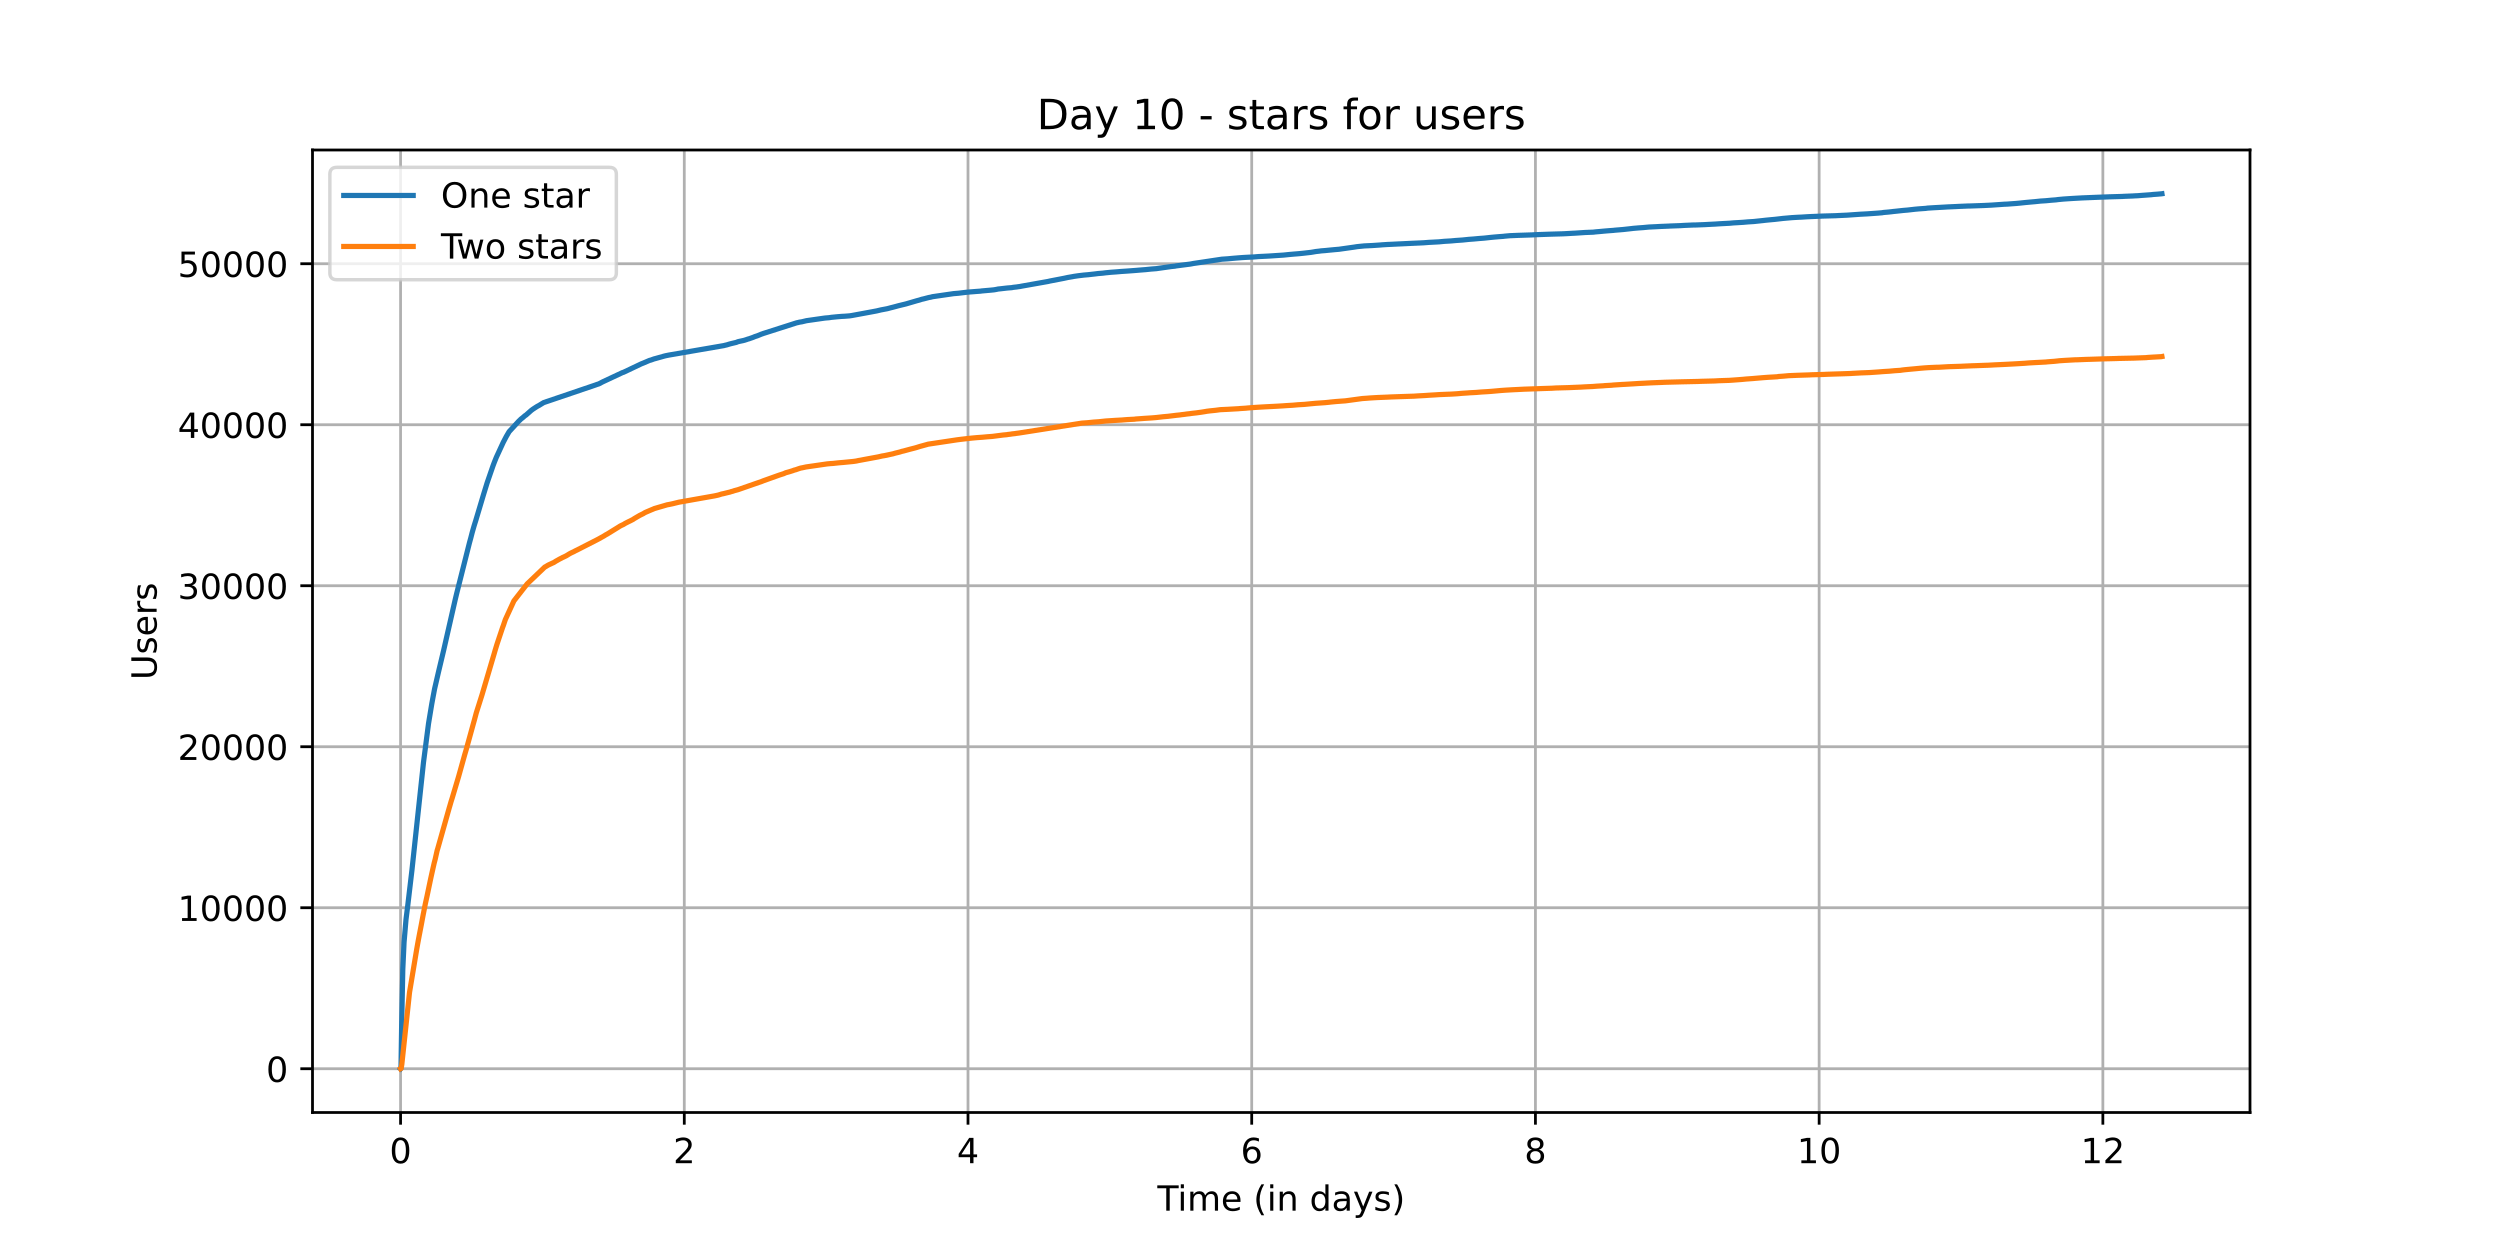 <?xml version="1.0" encoding="utf-8" standalone="no"?>
<!DOCTYPE svg PUBLIC "-//W3C//DTD SVG 1.1//EN"
  "http://www.w3.org/Graphics/SVG/1.1/DTD/svg11.dtd">
<!-- Created with matplotlib (https://matplotlib.org/) -->
<svg height="360pt" version="1.1" viewBox="0 0 720 360" width="720pt" xmlns="http://www.w3.org/2000/svg" xmlns:xlink="http://www.w3.org/1999/xlink">
 <defs>
  <style type="text/css">*{stroke-linecap:butt;stroke-linejoin:round;}</style>
 </defs>
 <g id="figure_1">
  <g id="patch_1">
   <path d="M 0 360 
L 720 360 
L 720 0 
L 0 0 
z
" style="fill:#ffffff;"/>
  </g>
  <g id="axes_1">
   <g id="patch_2">
    <path d="M 90 320.4 
L 648 320.4 
L 648 43.2 
L 90 43.2 
z
" style="fill:#ffffff;"/>
   </g>
   <g id="matplotlib.axis_1">
    <g id="xtick_1">
     <g id="line2d_1">
      <path clip-path="url(#p4443a8001a)" d="M 115.364 320.4 
L 115.364 43.2 
" style="fill:none;stroke:#b0b0b0;stroke-linecap:square;stroke-width:0.8;"/>
     </g>
     <g id="line2d_2">
      <defs>
       <path d="M 0 0 
L 0 3.5 
" id="m784ffbc43d" style="stroke:#000000;stroke-width:0.8;"/>
      </defs>
      <g>
       <use style="stroke:#000000;stroke-width:0.8;" x="115.364" xlink:href="#m784ffbc43d" y="320.4"/>
      </g>
     </g>
     <g id="text_1">
      <!-- 0 -->
      <g transform="translate(112.182 334.998)scale(0.1 -0.1)">
       <defs>
        <path d="M 31.781 66.406 
Q 24.172 66.406 20.328 58.906 
Q 16.5 51.422 16.5 36.375 
Q 16.5 21.391 20.328 13.891 
Q 24.172 6.391 31.781 6.391 
Q 39.453 6.391 43.281 13.891 
Q 47.125 21.391 47.125 36.375 
Q 47.125 51.422 43.281 58.906 
Q 39.453 66.406 31.781 66.406 
z
M 31.781 74.219 
Q 44.047 74.219 50.516 64.516 
Q 56.984 54.828 56.984 36.375 
Q 56.984 17.969 50.516 8.266 
Q 44.047 -1.422 31.781 -1.422 
Q 19.531 -1.422 13.062 8.266 
Q 6.594 17.969 6.594 36.375 
Q 6.594 54.828 13.062 64.516 
Q 19.531 74.219 31.781 74.219 
z
" id="DejaVuSans-48"/>
       </defs>
       <use xlink:href="#DejaVuSans-48"/>
      </g>
     </g>
    </g>
    <g id="xtick_2">
     <g id="line2d_3">
      <path clip-path="url(#p4443a8001a)" d="M 197.074 320.4 
L 197.074 43.2 
" style="fill:none;stroke:#b0b0b0;stroke-linecap:square;stroke-width:0.8;"/>
     </g>
     <g id="line2d_4">
      <g>
       <use style="stroke:#000000;stroke-width:0.8;" x="197.074" xlink:href="#m784ffbc43d" y="320.4"/>
      </g>
     </g>
     <g id="text_2">
      <!-- 2 -->
      <g transform="translate(193.892 334.998)scale(0.1 -0.1)">
       <defs>
        <path d="M 19.188 8.297 
L 53.609 8.297 
L 53.609 0 
L 7.328 0 
L 7.328 8.297 
Q 12.938 14.109 22.625 23.891 
Q 32.328 33.688 34.812 36.531 
Q 39.547 41.844 41.422 45.531 
Q 43.312 49.219 43.312 52.781 
Q 43.312 58.594 39.234 62.25 
Q 35.156 65.922 28.609 65.922 
Q 23.969 65.922 18.812 64.312 
Q 13.672 62.703 7.812 59.422 
L 7.812 69.391 
Q 13.766 71.781 18.938 73 
Q 24.125 74.219 28.422 74.219 
Q 39.75 74.219 46.484 68.547 
Q 53.219 62.891 53.219 53.422 
Q 53.219 48.922 51.531 44.891 
Q 49.859 40.875 45.406 35.406 
Q 44.188 33.984 37.641 27.219 
Q 31.109 20.453 19.188 8.297 
z
" id="DejaVuSans-50"/>
       </defs>
       <use xlink:href="#DejaVuSans-50"/>
      </g>
     </g>
    </g>
    <g id="xtick_3">
     <g id="line2d_5">
      <path clip-path="url(#p4443a8001a)" d="M 278.784 320.4 
L 278.784 43.2 
" style="fill:none;stroke:#b0b0b0;stroke-linecap:square;stroke-width:0.8;"/>
     </g>
     <g id="line2d_6">
      <g>
       <use style="stroke:#000000;stroke-width:0.8;" x="278.784" xlink:href="#m784ffbc43d" y="320.4"/>
      </g>
     </g>
     <g id="text_3">
      <!-- 4 -->
      <g transform="translate(275.602 334.998)scale(0.1 -0.1)">
       <defs>
        <path d="M 37.797 64.312 
L 12.891 25.391 
L 37.797 25.391 
z
M 35.203 72.906 
L 47.609 72.906 
L 47.609 25.391 
L 58.016 25.391 
L 58.016 17.188 
L 47.609 17.188 
L 47.609 0 
L 37.797 0 
L 37.797 17.188 
L 4.891 17.188 
L 4.891 26.703 
z
" id="DejaVuSans-52"/>
       </defs>
       <use xlink:href="#DejaVuSans-52"/>
      </g>
     </g>
    </g>
    <g id="xtick_4">
     <g id="line2d_7">
      <path clip-path="url(#p4443a8001a)" d="M 360.494 320.4 
L 360.494 43.2 
" style="fill:none;stroke:#b0b0b0;stroke-linecap:square;stroke-width:0.8;"/>
     </g>
     <g id="line2d_8">
      <g>
       <use style="stroke:#000000;stroke-width:0.8;" x="360.494" xlink:href="#m784ffbc43d" y="320.4"/>
      </g>
     </g>
     <g id="text_4">
      <!-- 6 -->
      <g transform="translate(357.312 334.998)scale(0.1 -0.1)">
       <defs>
        <path d="M 33.016 40.375 
Q 26.375 40.375 22.484 35.828 
Q 18.609 31.297 18.609 23.391 
Q 18.609 15.531 22.484 10.953 
Q 26.375 6.391 33.016 6.391 
Q 39.656 6.391 43.531 10.953 
Q 47.406 15.531 47.406 23.391 
Q 47.406 31.297 43.531 35.828 
Q 39.656 40.375 33.016 40.375 
z
M 52.594 71.297 
L 52.594 62.312 
Q 48.875 64.062 45.094 64.984 
Q 41.312 65.922 37.594 65.922 
Q 27.828 65.922 22.672 59.328 
Q 17.531 52.734 16.797 39.406 
Q 19.672 43.656 24.016 45.922 
Q 28.375 48.188 33.594 48.188 
Q 44.578 48.188 50.953 41.516 
Q 57.328 34.859 57.328 23.391 
Q 57.328 12.156 50.688 5.359 
Q 44.047 -1.422 33.016 -1.422 
Q 20.359 -1.422 13.672 8.266 
Q 6.984 17.969 6.984 36.375 
Q 6.984 53.656 15.188 63.938 
Q 23.391 74.219 37.203 74.219 
Q 40.922 74.219 44.703 73.484 
Q 48.484 72.75 52.594 71.297 
z
" id="DejaVuSans-54"/>
       </defs>
       <use xlink:href="#DejaVuSans-54"/>
      </g>
     </g>
    </g>
    <g id="xtick_5">
     <g id="line2d_9">
      <path clip-path="url(#p4443a8001a)" d="M 442.204 320.4 
L 442.204 43.2 
" style="fill:none;stroke:#b0b0b0;stroke-linecap:square;stroke-width:0.8;"/>
     </g>
     <g id="line2d_10">
      <g>
       <use style="stroke:#000000;stroke-width:0.8;" x="442.204" xlink:href="#m784ffbc43d" y="320.4"/>
      </g>
     </g>
     <g id="text_5">
      <!-- 8 -->
      <g transform="translate(439.023 334.998)scale(0.1 -0.1)">
       <defs>
        <path d="M 31.781 34.625 
Q 24.75 34.625 20.719 30.859 
Q 16.703 27.094 16.703 20.516 
Q 16.703 13.922 20.719 10.156 
Q 24.75 6.391 31.781 6.391 
Q 38.812 6.391 42.859 10.172 
Q 46.922 13.969 46.922 20.516 
Q 46.922 27.094 42.891 30.859 
Q 38.875 34.625 31.781 34.625 
z
M 21.922 38.812 
Q 15.578 40.375 12.031 44.719 
Q 8.5 49.078 8.5 55.328 
Q 8.5 64.062 14.719 69.141 
Q 20.953 74.219 31.781 74.219 
Q 42.672 74.219 48.875 69.141 
Q 55.078 64.062 55.078 55.328 
Q 55.078 49.078 51.531 44.719 
Q 48 40.375 41.703 38.812 
Q 48.828 37.156 52.797 32.312 
Q 56.781 27.484 56.781 20.516 
Q 56.781 9.906 50.312 4.234 
Q 43.844 -1.422 31.781 -1.422 
Q 19.734 -1.422 13.25 4.234 
Q 6.781 9.906 6.781 20.516 
Q 6.781 27.484 10.781 32.312 
Q 14.797 37.156 21.922 38.812 
z
M 18.312 54.391 
Q 18.312 48.734 21.844 45.562 
Q 25.391 42.391 31.781 42.391 
Q 38.141 42.391 41.719 45.562 
Q 45.312 48.734 45.312 54.391 
Q 45.312 60.062 41.719 63.234 
Q 38.141 66.406 31.781 66.406 
Q 25.391 66.406 21.844 63.234 
Q 18.312 60.062 18.312 54.391 
z
" id="DejaVuSans-56"/>
       </defs>
       <use xlink:href="#DejaVuSans-56"/>
      </g>
     </g>
    </g>
    <g id="xtick_6">
     <g id="line2d_11">
      <path clip-path="url(#p4443a8001a)" d="M 523.914 320.4 
L 523.914 43.2 
" style="fill:none;stroke:#b0b0b0;stroke-linecap:square;stroke-width:0.8;"/>
     </g>
     <g id="line2d_12">
      <g>
       <use style="stroke:#000000;stroke-width:0.8;" x="523.914" xlink:href="#m784ffbc43d" y="320.4"/>
      </g>
     </g>
     <g id="text_6">
      <!-- 10 -->
      <g transform="translate(517.551 334.998)scale(0.1 -0.1)">
       <defs>
        <path d="M 12.406 8.297 
L 28.516 8.297 
L 28.516 63.922 
L 10.984 60.406 
L 10.984 69.391 
L 28.422 72.906 
L 38.281 72.906 
L 38.281 8.297 
L 54.391 8.297 
L 54.391 0 
L 12.406 0 
z
" id="DejaVuSans-49"/>
       </defs>
       <use xlink:href="#DejaVuSans-49"/>
       <use x="63.623" xlink:href="#DejaVuSans-48"/>
      </g>
     </g>
    </g>
    <g id="xtick_7">
     <g id="line2d_13">
      <path clip-path="url(#p4443a8001a)" d="M 605.624 320.4 
L 605.624 43.2 
" style="fill:none;stroke:#b0b0b0;stroke-linecap:square;stroke-width:0.8;"/>
     </g>
     <g id="line2d_14">
      <g>
       <use style="stroke:#000000;stroke-width:0.8;" x="605.624" xlink:href="#m784ffbc43d" y="320.4"/>
      </g>
     </g>
     <g id="text_7">
      <!-- 12 -->
      <g transform="translate(599.261 334.998)scale(0.1 -0.1)">
       <use xlink:href="#DejaVuSans-49"/>
       <use x="63.623" xlink:href="#DejaVuSans-50"/>
      </g>
     </g>
    </g>
    <g id="text_8">
     <!-- Time (in days) -->
     <g transform="translate(333.327 348.677)scale(0.1 -0.1)">
      <defs>
       <path d="M -0.297 72.906 
L 61.375 72.906 
L 61.375 64.594 
L 35.5 64.594 
L 35.5 0 
L 25.594 0 
L 25.594 64.594 
L -0.297 64.594 
z
" id="DejaVuSans-84"/>
       <path d="M 9.422 54.688 
L 18.406 54.688 
L 18.406 0 
L 9.422 0 
z
M 9.422 75.984 
L 18.406 75.984 
L 18.406 64.594 
L 9.422 64.594 
z
" id="DejaVuSans-105"/>
       <path d="M 52 44.188 
Q 55.375 50.25 60.062 53.125 
Q 64.75 56 71.094 56 
Q 79.641 56 84.281 50.016 
Q 88.922 44.047 88.922 33.016 
L 88.922 0 
L 79.891 0 
L 79.891 32.719 
Q 79.891 40.578 77.094 44.375 
Q 74.312 48.188 68.609 48.188 
Q 61.625 48.188 57.562 43.547 
Q 53.516 38.922 53.516 30.906 
L 53.516 0 
L 44.484 0 
L 44.484 32.719 
Q 44.484 40.625 41.703 44.406 
Q 38.922 48.188 33.109 48.188 
Q 26.219 48.188 22.156 43.531 
Q 18.109 38.875 18.109 30.906 
L 18.109 0 
L 9.078 0 
L 9.078 54.688 
L 18.109 54.688 
L 18.109 46.188 
Q 21.188 51.219 25.484 53.609 
Q 29.781 56 35.688 56 
Q 41.656 56 45.828 52.969 
Q 50 49.953 52 44.188 
z
" id="DejaVuSans-109"/>
       <path d="M 56.203 29.594 
L 56.203 25.203 
L 14.891 25.203 
Q 15.484 15.922 20.484 11.062 
Q 25.484 6.203 34.422 6.203 
Q 39.594 6.203 44.453 7.469 
Q 49.312 8.734 54.109 11.281 
L 54.109 2.781 
Q 49.266 0.734 44.188 -0.344 
Q 39.109 -1.422 33.891 -1.422 
Q 20.797 -1.422 13.156 6.188 
Q 5.516 13.812 5.516 26.812 
Q 5.516 40.234 12.766 48.109 
Q 20.016 56 32.328 56 
Q 43.359 56 49.781 48.891 
Q 56.203 41.797 56.203 29.594 
z
M 47.219 32.234 
Q 47.125 39.594 43.094 43.984 
Q 39.062 48.391 32.422 48.391 
Q 24.906 48.391 20.391 44.141 
Q 15.875 39.891 15.188 32.172 
z
" id="DejaVuSans-101"/>
       <path id="DejaVuSans-32"/>
       <path d="M 31 75.875 
Q 24.469 64.656 21.281 53.656 
Q 18.109 42.672 18.109 31.391 
Q 18.109 20.125 21.312 9.062 
Q 24.516 -2 31 -13.188 
L 23.188 -13.188 
Q 15.875 -1.703 12.234 9.375 
Q 8.594 20.453 8.594 31.391 
Q 8.594 42.281 12.203 53.312 
Q 15.828 64.359 23.188 75.875 
z
" id="DejaVuSans-40"/>
       <path d="M 54.891 33.016 
L 54.891 0 
L 45.906 0 
L 45.906 32.719 
Q 45.906 40.484 42.875 44.328 
Q 39.844 48.188 33.797 48.188 
Q 26.516 48.188 22.312 43.547 
Q 18.109 38.922 18.109 30.906 
L 18.109 0 
L 9.078 0 
L 9.078 54.688 
L 18.109 54.688 
L 18.109 46.188 
Q 21.344 51.125 25.703 53.562 
Q 30.078 56 35.797 56 
Q 45.219 56 50.047 50.172 
Q 54.891 44.344 54.891 33.016 
z
" id="DejaVuSans-110"/>
       <path d="M 45.406 46.391 
L 45.406 75.984 
L 54.391 75.984 
L 54.391 0 
L 45.406 0 
L 45.406 8.203 
Q 42.578 3.328 38.25 0.953 
Q 33.938 -1.422 27.875 -1.422 
Q 17.969 -1.422 11.734 6.484 
Q 5.516 14.406 5.516 27.297 
Q 5.516 40.188 11.734 48.094 
Q 17.969 56 27.875 56 
Q 33.938 56 38.25 53.625 
Q 42.578 51.266 45.406 46.391 
z
M 14.797 27.297 
Q 14.797 17.391 18.875 11.75 
Q 22.953 6.109 30.078 6.109 
Q 37.203 6.109 41.297 11.75 
Q 45.406 17.391 45.406 27.297 
Q 45.406 37.203 41.297 42.844 
Q 37.203 48.484 30.078 48.484 
Q 22.953 48.484 18.875 42.844 
Q 14.797 37.203 14.797 27.297 
z
" id="DejaVuSans-100"/>
       <path d="M 34.281 27.484 
Q 23.391 27.484 19.188 25 
Q 14.984 22.516 14.984 16.5 
Q 14.984 11.719 18.141 8.906 
Q 21.297 6.109 26.703 6.109 
Q 34.188 6.109 38.703 11.406 
Q 43.219 16.703 43.219 25.484 
L 43.219 27.484 
z
M 52.203 31.203 
L 52.203 0 
L 43.219 0 
L 43.219 8.297 
Q 40.141 3.328 35.547 0.953 
Q 30.953 -1.422 24.312 -1.422 
Q 15.922 -1.422 10.953 3.297 
Q 6 8.016 6 15.922 
Q 6 25.141 12.172 29.828 
Q 18.359 34.516 30.609 34.516 
L 43.219 34.516 
L 43.219 35.406 
Q 43.219 41.609 39.141 45 
Q 35.062 48.391 27.688 48.391 
Q 23 48.391 18.547 47.266 
Q 14.109 46.141 10.016 43.891 
L 10.016 52.203 
Q 14.938 54.109 19.578 55.047 
Q 24.219 56 28.609 56 
Q 40.484 56 46.344 49.844 
Q 52.203 43.703 52.203 31.203 
z
" id="DejaVuSans-97"/>
       <path d="M 32.172 -5.078 
Q 28.375 -14.844 24.75 -17.812 
Q 21.141 -20.797 15.094 -20.797 
L 7.906 -20.797 
L 7.906 -13.281 
L 13.188 -13.281 
Q 16.891 -13.281 18.938 -11.516 
Q 21 -9.766 23.484 -3.219 
L 25.094 0.875 
L 2.984 54.688 
L 12.5 54.688 
L 29.594 11.922 
L 46.688 54.688 
L 56.203 54.688 
z
" id="DejaVuSans-121"/>
       <path d="M 44.281 53.078 
L 44.281 44.578 
Q 40.484 46.531 36.375 47.5 
Q 32.281 48.484 27.875 48.484 
Q 21.188 48.484 17.844 46.438 
Q 14.5 44.391 14.5 40.281 
Q 14.5 37.156 16.891 35.375 
Q 19.281 33.594 26.516 31.984 
L 29.594 31.297 
Q 39.156 29.25 43.188 25.516 
Q 47.219 21.781 47.219 15.094 
Q 47.219 7.469 41.188 3.016 
Q 35.156 -1.422 24.609 -1.422 
Q 20.219 -1.422 15.453 -0.562 
Q 10.688 0.297 5.422 2 
L 5.422 11.281 
Q 10.406 8.688 15.234 7.391 
Q 20.062 6.109 24.812 6.109 
Q 31.156 6.109 34.562 8.281 
Q 37.984 10.453 37.984 14.406 
Q 37.984 18.062 35.516 20.016 
Q 33.062 21.969 24.703 23.781 
L 21.578 24.516 
Q 13.234 26.266 9.516 29.906 
Q 5.812 33.547 5.812 39.891 
Q 5.812 47.609 11.281 51.797 
Q 16.75 56 26.812 56 
Q 31.781 56 36.172 55.266 
Q 40.578 54.547 44.281 53.078 
z
" id="DejaVuSans-115"/>
       <path d="M 8.016 75.875 
L 15.828 75.875 
Q 23.141 64.359 26.781 53.312 
Q 30.422 42.281 30.422 31.391 
Q 30.422 20.453 26.781 9.375 
Q 23.141 -1.703 15.828 -13.188 
L 8.016 -13.188 
Q 14.5 -2 17.703 9.062 
Q 20.906 20.125 20.906 31.391 
Q 20.906 42.672 17.703 53.656 
Q 14.5 64.656 8.016 75.875 
z
" id="DejaVuSans-41"/>
      </defs>
      <use xlink:href="#DejaVuSans-84"/>
      <use x="57.959" xlink:href="#DejaVuSans-105"/>
      <use x="85.742" xlink:href="#DejaVuSans-109"/>
      <use x="183.154" xlink:href="#DejaVuSans-101"/>
      <use x="244.678" xlink:href="#DejaVuSans-32"/>
      <use x="276.465" xlink:href="#DejaVuSans-40"/>
      <use x="315.479" xlink:href="#DejaVuSans-105"/>
      <use x="343.262" xlink:href="#DejaVuSans-110"/>
      <use x="406.641" xlink:href="#DejaVuSans-32"/>
      <use x="438.428" xlink:href="#DejaVuSans-100"/>
      <use x="501.904" xlink:href="#DejaVuSans-97"/>
      <use x="563.184" xlink:href="#DejaVuSans-121"/>
      <use x="622.363" xlink:href="#DejaVuSans-115"/>
      <use x="674.463" xlink:href="#DejaVuSans-41"/>
     </g>
    </g>
   </g>
   <g id="matplotlib.axis_2">
    <g id="ytick_1">
     <g id="line2d_15">
      <path clip-path="url(#p4443a8001a)" d="M 90 307.8 
L 648 307.8 
" style="fill:none;stroke:#b0b0b0;stroke-linecap:square;stroke-width:0.8;"/>
     </g>
     <g id="line2d_16">
      <defs>
       <path d="M 0 0 
L -3.5 0 
" id="me1c5132c0d" style="stroke:#000000;stroke-width:0.8;"/>
      </defs>
      <g>
       <use style="stroke:#000000;stroke-width:0.8;" x="90" xlink:href="#me1c5132c0d" y="307.8"/>
      </g>
     </g>
     <g id="text_9">
      <!-- 0 -->
      <g transform="translate(76.638 311.599)scale(0.1 -0.1)">
       <use xlink:href="#DejaVuSans-48"/>
      </g>
     </g>
    </g>
    <g id="ytick_2">
     <g id="line2d_17">
      <path clip-path="url(#p4443a8001a)" d="M 90 261.431 
L 648 261.431 
" style="fill:none;stroke:#b0b0b0;stroke-linecap:square;stroke-width:0.8;"/>
     </g>
     <g id="line2d_18">
      <g>
       <use style="stroke:#000000;stroke-width:0.8;" x="90" xlink:href="#me1c5132c0d" y="261.431"/>
      </g>
     </g>
     <g id="text_10">
      <!-- 10000 -->
      <g transform="translate(51.188 265.231)scale(0.1 -0.1)">
       <use xlink:href="#DejaVuSans-49"/>
       <use x="63.623" xlink:href="#DejaVuSans-48"/>
       <use x="127.246" xlink:href="#DejaVuSans-48"/>
       <use x="190.869" xlink:href="#DejaVuSans-48"/>
       <use x="254.492" xlink:href="#DejaVuSans-48"/>
      </g>
     </g>
    </g>
    <g id="ytick_3">
     <g id="line2d_19">
      <path clip-path="url(#p4443a8001a)" d="M 90 215.063 
L 648 215.063 
" style="fill:none;stroke:#b0b0b0;stroke-linecap:square;stroke-width:0.8;"/>
     </g>
     <g id="line2d_20">
      <g>
       <use style="stroke:#000000;stroke-width:0.8;" x="90" xlink:href="#me1c5132c0d" y="215.063"/>
      </g>
     </g>
     <g id="text_11">
      <!-- 20000 -->
      <g transform="translate(51.188 218.862)scale(0.1 -0.1)">
       <use xlink:href="#DejaVuSans-50"/>
       <use x="63.623" xlink:href="#DejaVuSans-48"/>
       <use x="127.246" xlink:href="#DejaVuSans-48"/>
       <use x="190.869" xlink:href="#DejaVuSans-48"/>
       <use x="254.492" xlink:href="#DejaVuSans-48"/>
      </g>
     </g>
    </g>
    <g id="ytick_4">
     <g id="line2d_21">
      <path clip-path="url(#p4443a8001a)" d="M 90 168.694 
L 648 168.694 
" style="fill:none;stroke:#b0b0b0;stroke-linecap:square;stroke-width:0.8;"/>
     </g>
     <g id="line2d_22">
      <g>
       <use style="stroke:#000000;stroke-width:0.8;" x="90" xlink:href="#me1c5132c0d" y="168.694"/>
      </g>
     </g>
     <g id="text_12">
      <!-- 30000 -->
      <g transform="translate(51.188 172.493)scale(0.1 -0.1)">
       <defs>
        <path d="M 40.578 39.312 
Q 47.656 37.797 51.625 33 
Q 55.609 28.219 55.609 21.188 
Q 55.609 10.406 48.188 4.484 
Q 40.766 -1.422 27.094 -1.422 
Q 22.516 -1.422 17.656 -0.516 
Q 12.797 0.391 7.625 2.203 
L 7.625 11.719 
Q 11.719 9.328 16.594 8.109 
Q 21.484 6.891 26.812 6.891 
Q 36.078 6.891 40.938 10.547 
Q 45.797 14.203 45.797 21.188 
Q 45.797 27.641 41.281 31.266 
Q 36.766 34.906 28.719 34.906 
L 20.219 34.906 
L 20.219 43.016 
L 29.109 43.016 
Q 36.375 43.016 40.234 45.922 
Q 44.094 48.828 44.094 54.297 
Q 44.094 59.906 40.109 62.906 
Q 36.141 65.922 28.719 65.922 
Q 24.656 65.922 20.016 65.031 
Q 15.375 64.156 9.812 62.312 
L 9.812 71.094 
Q 15.438 72.656 20.344 73.438 
Q 25.25 74.219 29.594 74.219 
Q 40.828 74.219 47.359 69.109 
Q 53.906 64.016 53.906 55.328 
Q 53.906 49.266 50.438 45.094 
Q 46.969 40.922 40.578 39.312 
z
" id="DejaVuSans-51"/>
       </defs>
       <use xlink:href="#DejaVuSans-51"/>
       <use x="63.623" xlink:href="#DejaVuSans-48"/>
       <use x="127.246" xlink:href="#DejaVuSans-48"/>
       <use x="190.869" xlink:href="#DejaVuSans-48"/>
       <use x="254.492" xlink:href="#DejaVuSans-48"/>
      </g>
     </g>
    </g>
    <g id="ytick_5">
     <g id="line2d_23">
      <path clip-path="url(#p4443a8001a)" d="M 90 122.325 
L 648 122.325 
" style="fill:none;stroke:#b0b0b0;stroke-linecap:square;stroke-width:0.8;"/>
     </g>
     <g id="line2d_24">
      <g>
       <use style="stroke:#000000;stroke-width:0.8;" x="90" xlink:href="#me1c5132c0d" y="122.325"/>
      </g>
     </g>
     <g id="text_13">
      <!-- 40000 -->
      <g transform="translate(51.188 126.124)scale(0.1 -0.1)">
       <use xlink:href="#DejaVuSans-52"/>
       <use x="63.623" xlink:href="#DejaVuSans-48"/>
       <use x="127.246" xlink:href="#DejaVuSans-48"/>
       <use x="190.869" xlink:href="#DejaVuSans-48"/>
       <use x="254.492" xlink:href="#DejaVuSans-48"/>
      </g>
     </g>
    </g>
    <g id="ytick_6">
     <g id="line2d_25">
      <path clip-path="url(#p4443a8001a)" d="M 90 75.956 
L 648 75.956 
" style="fill:none;stroke:#b0b0b0;stroke-linecap:square;stroke-width:0.8;"/>
     </g>
     <g id="line2d_26">
      <g>
       <use style="stroke:#000000;stroke-width:0.8;" x="90" xlink:href="#me1c5132c0d" y="75.956"/>
      </g>
     </g>
     <g id="text_14">
      <!-- 50000 -->
      <g transform="translate(51.188 79.756)scale(0.1 -0.1)">
       <defs>
        <path d="M 10.797 72.906 
L 49.516 72.906 
L 49.516 64.594 
L 19.828 64.594 
L 19.828 46.734 
Q 21.969 47.469 24.109 47.828 
Q 26.266 48.188 28.422 48.188 
Q 40.625 48.188 47.75 41.5 
Q 54.891 34.812 54.891 23.391 
Q 54.891 11.625 47.562 5.094 
Q 40.234 -1.422 26.906 -1.422 
Q 22.312 -1.422 17.547 -0.641 
Q 12.797 0.141 7.719 1.703 
L 7.719 11.625 
Q 12.109 9.234 16.797 8.062 
Q 21.484 6.891 26.703 6.891 
Q 35.156 6.891 40.078 11.328 
Q 45.016 15.766 45.016 23.391 
Q 45.016 31 40.078 35.438 
Q 35.156 39.891 26.703 39.891 
Q 22.75 39.891 18.812 39.016 
Q 14.891 38.141 10.797 36.281 
z
" id="DejaVuSans-53"/>
       </defs>
       <use xlink:href="#DejaVuSans-53"/>
       <use x="63.623" xlink:href="#DejaVuSans-48"/>
       <use x="127.246" xlink:href="#DejaVuSans-48"/>
       <use x="190.869" xlink:href="#DejaVuSans-48"/>
       <use x="254.492" xlink:href="#DejaVuSans-48"/>
      </g>
     </g>
    </g>
    <g id="text_15">
     <!-- Users -->
     <g transform="translate(45.108 195.801)rotate(-90)scale(0.1 -0.1)">
      <defs>
       <path d="M 8.688 72.906 
L 18.609 72.906 
L 18.609 28.609 
Q 18.609 16.891 22.844 11.734 
Q 27.094 6.594 36.625 6.594 
Q 46.094 6.594 50.344 11.734 
Q 54.594 16.891 54.594 28.609 
L 54.594 72.906 
L 64.5 72.906 
L 64.5 27.391 
Q 64.5 13.141 57.438 5.859 
Q 50.391 -1.422 36.625 -1.422 
Q 22.797 -1.422 15.734 5.859 
Q 8.688 13.141 8.688 27.391 
z
" id="DejaVuSans-85"/>
       <path d="M 41.109 46.297 
Q 39.594 47.172 37.812 47.578 
Q 36.031 48 33.891 48 
Q 26.266 48 22.188 43.047 
Q 18.109 38.094 18.109 28.812 
L 18.109 0 
L 9.078 0 
L 9.078 54.688 
L 18.109 54.688 
L 18.109 46.188 
Q 20.953 51.172 25.484 53.578 
Q 30.031 56 36.531 56 
Q 37.453 56 38.578 55.875 
Q 39.703 55.766 41.062 55.516 
z
" id="DejaVuSans-114"/>
      </defs>
      <use xlink:href="#DejaVuSans-85"/>
      <use x="73.193" xlink:href="#DejaVuSans-115"/>
      <use x="125.293" xlink:href="#DejaVuSans-101"/>
      <use x="186.816" xlink:href="#DejaVuSans-114"/>
      <use x="227.93" xlink:href="#DejaVuSans-115"/>
     </g>
    </g>
   </g>
   <g id="line2d_27">
    <path clip-path="url(#p4443a8001a)" d="M 115.364 307.8 
L 115.441 307.707 
L 115.497 306.743 
L 115.666 295.767 
L 116.004 279.181 
L 116.37 271.354 
L 116.933 264.765 
L 117.439 260.736 
L 117.917 256.697 
L 118.648 250.516 
L 121.973 219.509 
L 123.418 208.362 
L 124.347 202.738 
L 124.684 200.92 
L 125.162 198.384 
L 126.203 193.886 
L 126.596 192.221 
L 127.749 187.385 
L 131.127 172.575 
L 131.549 170.822 
L 135.206 156.318 
L 135.572 154.987 
L 135.994 153.346 
L 136.556 151.389 
L 137.034 149.864 
L 137.794 147.318 
L 139.285 142.329 
L 140.297 139.046 
L 141.986 134.149 
L 142.323 133.254 
L 142.914 131.77 
L 143.787 129.874 
L 144.069 129.262 
L 144.94 127.375 
L 145.814 125.71 
L 146.63 124.314 
L 149.471 121.222 
L 149.668 121.055 
L 150.006 120.707 
L 150.343 120.447 
L 150.568 120.271 
L 151.16 119.747 
L 151.497 119.529 
L 153.016 118.184 
L 153.494 117.832 
L 153.972 117.517 
L 154.704 117.048 
L 154.9 116.946 
L 155.238 116.766 
L 155.856 116.385 
L 156.222 116.163 
L 156.587 115.945 
L 171.581 110.854 
L 171.834 110.756 
L 172.481 110.548 
L 173.493 110.014 
L 179.257 107.311 
L 179.594 107.209 
L 184.713 104.779 
L 185.219 104.585 
L 187.076 103.792 
L 187.498 103.685 
L 188.369 103.365 
L 188.791 103.258 
L 191.323 102.544 
L 191.745 102.442 
L 192.617 102.266 
L 208.477 99.53 
L 208.815 99.438 
L 209.293 99.331 
L 210.08 99.09 
L 210.614 98.951 
L 212.048 98.608 
L 212.554 98.404 
L 213.032 98.297 
L 213.989 98.093 
L 214.411 97.986 
L 215.057 97.778 
L 215.366 97.662 
L 215.732 97.569 
L 216.013 97.467 
L 216.322 97.36 
L 216.744 97.212 
L 217.138 97.059 
L 217.363 96.952 
L 218.094 96.72 
L 219.331 96.215 
L 219.612 96.122 
L 219.865 96.025 
L 220.231 95.914 
L 229.424 92.974 
L 229.902 92.876 
L 230.212 92.788 
L 230.914 92.682 
L 232.264 92.357 
L 237.577 91.597 
L 238.79 91.495 
L 239.436 91.393 
L 241.095 91.23 
L 242.36 91.124 
L 243.344 91.073 
L 244.694 90.966 
L 245.312 90.873 
L 251.133 89.798 
L 251.92 89.649 
L 252.482 89.543 
L 253.691 89.255 
L 254.254 89.148 
L 255.013 89.005 
L 255.576 88.898 
L 256.645 88.61 
L 256.954 88.536 
L 258.079 88.24 
L 258.641 88.082 
L 259.99 87.753 
L 260.468 87.637 
L 260.89 87.535 
L 264.095 86.598 
L 264.461 86.505 
L 264.798 86.413 
L 265.502 86.185 
L 265.923 86.097 
L 267.47 85.694 
L 268.032 85.592 
L 268.566 85.448 
L 274.667 84.563 
L 275.989 84.456 
L 278.351 84.173 
L 279.447 84.071 
L 279.897 84.039 
L 281.134 83.941 
L 282.456 83.844 
L 282.709 83.797 
L 283.89 83.691 
L 285.324 83.566 
L 286.308 83.464 
L 287.011 83.338 
L 287.489 83.232 
L 287.967 83.19 
L 290.104 82.944 
L 291.398 82.842 
L 291.819 82.754 
L 292.806 82.647 
L 293.172 82.587 
L 293.735 82.513 
L 294.269 82.406 
L 301.861 81.057 
L 302.339 80.941 
L 306.473 80.144 
L 307.514 79.916 
L 308.105 79.814 
L 308.78 79.698 
L 309.314 79.596 
L 309.651 79.545 
L 310.355 79.443 
L 310.692 79.397 
L 311.593 79.29 
L 312.127 79.225 
L 313.364 79.119 
L 315.418 78.887 
L 316.233 78.78 
L 317.554 78.674 
L 318.398 78.567 
L 320.001 78.409 
L 321.491 78.303 
L 322.897 78.182 
L 324.503 78.076 
L 325.771 77.983 
L 327.178 77.876 
L 328.528 77.76 
L 329.878 77.654 
L 331.565 77.482 
L 332.971 77.375 
L 337.385 76.754 
L 338.369 76.657 
L 338.678 76.587 
L 341.996 76.156 
L 342.783 76.054 
L 343.149 75.989 
L 343.683 75.882 
L 351.897 74.649 
L 353.443 74.547 
L 353.894 74.51 
L 355.019 74.403 
L 356.397 74.287 
L 357.774 74.181 
L 358.843 74.116 
L 361.064 74.009 
L 362.442 73.893 
L 364.607 73.786 
L 365.591 73.735 
L 367.165 73.629 
L 367.587 73.601 
L 369.246 73.494 
L 369.696 73.462 
L 370.202 73.411 
L 371.214 73.304 
L 372.62 73.179 
L 373.885 73.077 
L 374.335 73.035 
L 375.377 72.929 
L 377.57 72.678 
L 378.216 72.572 
L 378.948 72.442 
L 379.904 72.335 
L 380.494 72.252 
L 381.731 72.154 
L 382.772 72.048 
L 384.375 71.895 
L 385.614 71.788 
L 390.086 71.157 
L 390.733 71.051 
L 391.268 70.99 
L 392.927 70.823 
L 395.149 70.717 
L 396.274 70.643 
L 397.68 70.545 
L 397.99 70.513 
L 399.676 70.406 
L 400.576 70.369 
L 402.713 70.262 
L 403.641 70.221 
L 405.808 70.114 
L 406.736 70.072 
L 409.099 69.966 
L 410.083 69.915 
L 411.46 69.808 
L 412.445 69.757 
L 414.441 69.65 
L 415.988 69.502 
L 417.731 69.4 
L 418.181 69.363 
L 419.278 69.261 
L 419.699 69.233 
L 421.218 69.126 
L 422.989 68.941 
L 424.423 68.834 
L 425.97 68.691 
L 427.405 68.584 
L 429.317 68.375 
L 430.414 68.269 
L 431.71 68.162 
L 433.004 68.065 
L 433.341 68.018 
L 434.831 67.884 
L 437.362 67.777 
L 438.177 67.754 
L 441.354 67.647 
L 442.394 67.587 
L 445.403 67.48 
L 446.274 67.448 
L 449.985 67.341 
L 450.913 67.299 
L 452.74 67.193 
L 453.697 67.146 
L 455.272 67.04 
L 456.425 66.961 
L 458.927 66.859 
L 459.489 66.785 
L 460.839 66.669 
L 461.963 66.562 
L 463.341 66.446 
L 464.691 66.349 
L 465.028 66.303 
L 466.323 66.196 
L 467.56 66.089 
L 469.529 65.871 
L 470.43 65.765 
L 471.78 65.649 
L 473.243 65.542 
L 474.847 65.389 
L 477.097 65.282 
L 478.137 65.222 
L 480.611 65.12 
L 481.033 65.092 
L 483.957 64.986 
L 485.026 64.916 
L 487.5 64.809 
L 488.231 64.8 
L 490.903 64.694 
L 491.915 64.638 
L 494.024 64.531 
L 495.148 64.452 
L 497.116 64.346 
L 498.1 64.295 
L 499.253 64.188 
L 500.265 64.132 
L 502.009 64.026 
L 503.387 63.905 
L 505.074 63.799 
L 506.958 63.599 
L 507.943 63.493 
L 508.448 63.432 
L 509.489 63.33 
L 509.966 63.284 
L 511.148 63.177 
L 513.509 62.904 
L 514.719 62.797 
L 516.096 62.676 
L 517.867 62.57 
L 518.739 62.537 
L 520.398 62.431 
L 521.382 62.38 
L 523.884 62.273 
L 524.812 62.231 
L 528.608 62.125 
L 529.592 62.074 
L 531.925 61.967 
L 533.05 61.888 
L 534.568 61.782 
L 535.749 61.698 
L 537.718 61.596 
L 538.168 61.564 
L 539.714 61.457 
L 540.867 61.374 
L 542.047 61.272 
L 542.441 61.197 
L 543.875 61.072 
L 544.803 60.97 
L 545.14 60.924 
L 546.181 60.817 
L 548.093 60.608 
L 549.358 60.502 
L 551.524 60.256 
L 552.649 60.154 
L 553.099 60.122 
L 554.589 60.015 
L 555.179 59.931 
L 556.866 59.825 
L 557.878 59.769 
L 559.79 59.663 
L 560.858 59.598 
L 563.248 59.491 
L 564.232 59.44 
L 566.763 59.333 
L 567.522 59.319 
L 570.531 59.213 
L 571.402 59.18 
L 573.567 59.074 
L 577.197 58.819 
L 578.096 58.782 
L 579.53 58.675 
L 580.682 58.591 
L 581.779 58.489 
L 582.285 58.434 
L 583.213 58.336 
L 583.494 58.309 
L 584.647 58.202 
L 586.053 58.077 
L 587.093 57.97 
L 587.599 57.914 
L 589.23 57.808 
L 590.749 57.664 
L 592.128 57.557 
L 592.719 57.474 
L 594.237 57.33 
L 595.784 57.224 
L 596.881 57.154 
L 598.765 57.047 
L 599.778 56.992 
L 600.678 56.955 
L 603.293 56.848 
L 604.193 56.811 
L 607.06 56.704 
L 607.454 56.686 
L 611.194 56.579 
L 611.644 56.547 
L 614.286 56.44 
L 614.736 56.407 
L 615.636 56.37 
L 616.957 56.264 
L 618.082 56.185 
L 619.515 56.078 
L 620.078 56.009 
L 621.287 55.921 
L 622.552 55.814 
L 622.636 55.8 
L 622.636 55.8 
" style="fill:none;stroke:#1f77b4;stroke-linecap:square;stroke-width:1.5;"/>
   </g>
   <g id="line2d_28">
    <path clip-path="url(#p4443a8001a)" d="M 115.364 307.8 
L 115.526 307.712 
L 115.723 306.548 
L 117.945 285.784 
L 120.002 273.455 
L 120.396 271.229 
L 120.79 269.142 
L 121.297 266.518 
L 121.804 263.819 
L 122.485 260.342 
L 122.993 258.046 
L 124.037 253.062 
L 124.543 250.771 
L 125.05 248.532 
L 125.331 247.47 
L 125.893 244.961 
L 126.062 244.419 
L 129.38 232.669 
L 129.521 232.196 
L 129.914 230.837 
L 130.252 229.766 
L 132.056 223.72 
L 133.828 217.376 
L 134.25 215.944 
L 136.36 208.297 
L 136.613 207.393 
L 137.175 205.293 
L 137.991 202.719 
L 138.834 200.053 
L 142.352 188.15 
L 142.548 187.459 
L 143.111 185.605 
L 143.477 184.501 
L 144.772 180.634 
L 144.94 180.207 
L 145.533 178.45 
L 148.008 173.053 
L 151.834 168.142 
L 156.925 163.287 
L 157.122 163.213 
L 157.375 163.051 
L 157.769 162.81 
L 158.078 162.647 
L 158.444 162.485 
L 159.09 162.179 
L 159.484 162.008 
L 160.187 161.558 
L 160.496 161.395 
L 161.087 161.052 
L 161.818 160.681 
L 161.986 160.579 
L 162.352 160.422 
L 163.083 160.065 
L 163.983 159.508 
L 164.461 159.249 
L 165.305 158.859 
L 165.642 158.664 
L 165.979 158.502 
L 166.204 158.395 
L 171.891 155.488 
L 172.369 155.238 
L 174.084 154.278 
L 174.365 154.083 
L 174.899 153.796 
L 178.245 151.732 
L 178.442 151.598 
L 178.807 151.394 
L 179.594 151.027 
L 179.932 150.805 
L 180.269 150.624 
L 181.085 150.211 
L 181.45 150.04 
L 182.322 149.59 
L 182.632 149.372 
L 184.207 148.449 
L 184.544 148.282 
L 185.247 147.939 
L 185.641 147.689 
L 185.979 147.522 
L 187.638 146.812 
L 188.088 146.632 
L 188.426 146.474 
L 188.791 146.367 
L 192.167 145.38 
L 192.757 145.278 
L 193.686 145.083 
L 195.064 144.744 
L 195.542 144.629 
L 205.75 142.82 
L 206.706 142.616 
L 207.1 142.509 
L 207.802 142.282 
L 208.337 142.176 
L 209.743 141.828 
L 210.192 141.726 
L 210.587 141.587 
L 211.008 141.485 
L 211.458 141.322 
L 212.498 141.044 
L 212.892 140.91 
L 219.443 138.633 
L 219.725 138.508 
L 224.279 136.88 
L 224.982 136.648 
L 225.685 136.426 
L 226.303 136.148 
L 227.231 135.893 
L 227.597 135.781 
L 228.3 135.559 
L 228.75 135.387 
L 229.171 135.285 
L 229.593 135.137 
L 229.874 135.035 
L 230.549 134.817 
L 231.111 134.71 
L 232.151 134.483 
L 238.227 133.602 
L 239.38 133.495 
L 239.774 133.481 
L 241.629 133.282 
L 242.923 133.175 
L 244.553 133.013 
L 245.65 132.907 
L 245.959 132.869 
L 246.662 132.767 
L 247.112 132.661 
L 252.932 131.585 
L 254.056 131.325 
L 254.732 131.219 
L 257.179 130.699 
L 257.797 130.514 
L 259.119 130.189 
L 259.765 129.985 
L 260.243 129.879 
L 262.155 129.359 
L 263.364 129.053 
L 263.899 128.905 
L 264.208 128.808 
L 264.911 128.585 
L 266.935 128.029 
L 267.301 127.922 
L 275.68 126.661 
L 276.523 126.554 
L 278.801 126.285 
L 279.813 126.178 
L 281.359 126.035 
L 282.878 125.928 
L 284.34 125.794 
L 285.774 125.687 
L 288.951 125.279 
L 289.964 125.191 
L 290.189 125.14 
L 291.06 125.038 
L 291.426 124.973 
L 292.354 124.871 
L 292.608 124.824 
L 293.425 124.718 
L 311.593 121.857 
L 313.167 121.75 
L 314.967 121.565 
L 316.514 121.458 
L 318.454 121.249 
L 320.086 121.143 
L 321.21 121.069 
L 323.094 120.967 
L 323.574 120.925 
L 324.813 120.832 
L 326.757 120.73 
L 327.094 120.674 
L 328.584 120.568 
L 329.737 120.484 
L 331.34 120.382 
L 331.761 120.355 
L 333.027 120.248 
L 335.107 120.011 
L 336.344 119.905 
L 338.847 119.599 
L 339.887 119.492 
L 340.253 119.432 
L 341.152 119.33 
L 341.771 119.237 
L 342.671 119.14 
L 343.036 119.079 
L 343.571 119.014 
L 344.555 118.908 
L 345.174 118.82 
L 345.961 118.713 
L 346.637 118.606 
L 347.256 118.504 
L 347.537 118.449 
L 348.381 118.342 
L 350.097 118.166 
L 350.884 118.059 
L 351.447 117.985 
L 353.725 117.878 
L 354.766 117.818 
L 356.65 117.711 
L 357.128 117.665 
L 358.759 117.563 
L 359.265 117.507 
L 360.586 117.401 
L 361.739 117.322 
L 363.482 117.215 
L 364.494 117.16 
L 366.575 117.053 
L 367.559 117.002 
L 369.358 116.895 
L 370.511 116.812 
L 372.338 116.705 
L 373.829 116.571 
L 375.658 116.464 
L 377.345 116.297 
L 378.441 116.195 
L 378.919 116.149 
L 380.494 116.042 
L 381.647 115.959 
L 382.688 115.857 
L 383.223 115.792 
L 384.798 115.639 
L 386.233 115.532 
L 387.442 115.444 
L 388.258 115.337 
L 392.336 114.781 
L 393.827 114.679 
L 394.277 114.637 
L 395.993 114.531 
L 396.977 114.48 
L 399.62 114.373 
L 400.604 114.322 
L 403.669 114.215 
L 404.062 114.201 
L 407.242 114.095 
L 408.34 114.021 
L 410.336 113.914 
L 411.517 113.83 
L 413.345 113.724 
L 414.498 113.645 
L 417.028 113.538 
L 417.872 113.51 
L 419.615 113.404 
L 421.049 113.274 
L 422.708 113.167 
L 423.186 113.126 
L 425.182 113.019 
L 426.533 112.903 
L 428.305 112.796 
L 429.486 112.713 
L 430.669 112.606 
L 432.131 112.472 
L 433.566 112.37 
L 433.988 112.342 
L 435.9 112.235 
L 436.856 112.189 
L 438.993 112.082 
L 439.836 112.055 
L 442.872 111.948 
L 443.744 111.915 
L 446.977 111.809 
L 448.073 111.739 
L 451.869 111.633 
L 452.797 111.591 
L 455.356 111.484 
L 456.425 111.419 
L 458.673 111.313 
L 459.967 111.211 
L 461.739 111.109 
L 462.217 111.058 
L 464.128 110.951 
L 464.634 110.895 
L 465.731 110.821 
L 467.307 110.719 
L 467.701 110.705 
L 469.445 110.599 
L 470.43 110.543 
L 472.033 110.436 
L 472.962 110.395 
L 474.931 110.288 
L 475.887 110.241 
L 478.587 110.135 
L 479.515 110.093 
L 483.508 109.986 
L 484.323 109.963 
L 489.019 109.857 
L 489.919 109.82 
L 493.883 109.713 
L 494.924 109.648 
L 498.073 109.541 
L 499.197 109.463 
L 500.631 109.356 
L 501.897 109.258 
L 502.909 109.156 
L 503.331 109.129 
L 504.793 109.022 
L 506.143 108.906 
L 507.408 108.799 
L 507.858 108.762 
L 509.292 108.656 
L 510.304 108.6 
L 511.907 108.503 
L 512.188 108.438 
L 513.65 108.331 
L 515.168 108.192 
L 517.614 108.09 
L 518.008 108.076 
L 521.129 107.974 
L 521.579 107.942 
L 525.29 107.835 
L 526.246 107.789 
L 529.564 107.682 
L 530.379 107.659 
L 533.106 107.561 
L 533.388 107.534 
L 535.3 107.432 
L 535.722 107.404 
L 538.477 107.297 
L 539.573 107.223 
L 541.091 107.116 
L 542.413 107.01 
L 544.156 106.903 
L 545.703 106.759 
L 547.334 106.653 
L 547.7 106.588 
L 548.571 106.481 
L 550.175 106.328 
L 551.355 106.221 
L 552.986 106.064 
L 554.251 105.957 
L 555.404 105.878 
L 557.766 105.772 
L 558.497 105.762 
L 560.324 105.656 
L 561.336 105.6 
L 564.739 105.493 
L 565.694 105.447 
L 568.141 105.34 
L 568.956 105.317 
L 571.796 105.21 
L 572.639 105.183 
L 574.582 105.076 
L 575.509 105.034 
L 577.675 104.932 
L 578.096 104.909 
L 580.149 104.802 
L 581.217 104.738 
L 583.016 104.631 
L 584.366 104.52 
L 586.249 104.413 
L 587.206 104.367 
L 589.202 104.26 
L 589.708 104.204 
L 591.115 104.098 
L 591.537 104.07 
L 592.55 103.963 
L 593.084 103.898 
L 594.688 103.792 
L 595.7 103.736 
L 597.584 103.629 
L 598.372 103.611 
L 600.959 103.504 
L 601.747 103.486 
L 605.037 103.379 
L 605.43 103.36 
L 609.591 103.254 
L 610.013 103.231 
L 614.764 103.129 
L 615.158 103.11 
L 618.054 103.003 
L 618.56 102.948 
L 620.134 102.846 
L 620.528 102.827 
L 622.44 102.72 
L 622.636 102.683 
L 622.636 102.683 
" style="fill:none;stroke:#ff7f0e;stroke-linecap:square;stroke-width:1.5;"/>
   </g>
   <g id="patch_3">
    <path d="M 90 320.4 
L 90 43.2 
" style="fill:none;stroke:#000000;stroke-linecap:square;stroke-linejoin:miter;stroke-width:0.8;"/>
   </g>
   <g id="patch_4">
    <path d="M 648 320.4 
L 648 43.2 
" style="fill:none;stroke:#000000;stroke-linecap:square;stroke-linejoin:miter;stroke-width:0.8;"/>
   </g>
   <g id="patch_5">
    <path d="M 90 320.4 
L 648 320.4 
" style="fill:none;stroke:#000000;stroke-linecap:square;stroke-linejoin:miter;stroke-width:0.8;"/>
   </g>
   <g id="patch_6">
    <path d="M 90 43.2 
L 648 43.2 
" style="fill:none;stroke:#000000;stroke-linecap:square;stroke-linejoin:miter;stroke-width:0.8;"/>
   </g>
   <g id="text_16">
    <!-- Day 10 - stars for users -->
    <g transform="translate(298.609 37.2)scale(0.12 -0.12)">
     <defs>
      <path d="M 19.672 64.797 
L 19.672 8.109 
L 31.594 8.109 
Q 46.688 8.109 53.688 14.938 
Q 60.688 21.781 60.688 36.531 
Q 60.688 51.172 53.688 57.984 
Q 46.688 64.797 31.594 64.797 
z
M 9.812 72.906 
L 30.078 72.906 
Q 51.266 72.906 61.172 64.094 
Q 71.094 55.281 71.094 36.531 
Q 71.094 17.672 61.125 8.828 
Q 51.172 0 30.078 0 
L 9.812 0 
z
" id="DejaVuSans-68"/>
      <path d="M 4.891 31.391 
L 31.203 31.391 
L 31.203 23.391 
L 4.891 23.391 
z
" id="DejaVuSans-45"/>
      <path d="M 18.312 70.219 
L 18.312 54.688 
L 36.812 54.688 
L 36.812 47.703 
L 18.312 47.703 
L 18.312 18.016 
Q 18.312 11.328 20.141 9.422 
Q 21.969 7.516 27.594 7.516 
L 36.812 7.516 
L 36.812 0 
L 27.594 0 
Q 17.188 0 13.234 3.875 
Q 9.281 7.766 9.281 18.016 
L 9.281 47.703 
L 2.688 47.703 
L 2.688 54.688 
L 9.281 54.688 
L 9.281 70.219 
z
" id="DejaVuSans-116"/>
      <path d="M 37.109 75.984 
L 37.109 68.5 
L 28.516 68.5 
Q 23.688 68.5 21.797 66.547 
Q 19.922 64.594 19.922 59.516 
L 19.922 54.688 
L 34.719 54.688 
L 34.719 47.703 
L 19.922 47.703 
L 19.922 0 
L 10.891 0 
L 10.891 47.703 
L 2.297 47.703 
L 2.297 54.688 
L 10.891 54.688 
L 10.891 58.5 
Q 10.891 67.625 15.141 71.797 
Q 19.391 75.984 28.609 75.984 
z
" id="DejaVuSans-102"/>
      <path d="M 30.609 48.391 
Q 23.391 48.391 19.188 42.75 
Q 14.984 37.109 14.984 27.297 
Q 14.984 17.484 19.156 11.844 
Q 23.344 6.203 30.609 6.203 
Q 37.797 6.203 41.984 11.859 
Q 46.188 17.531 46.188 27.297 
Q 46.188 37.016 41.984 42.703 
Q 37.797 48.391 30.609 48.391 
z
M 30.609 56 
Q 42.328 56 49.016 48.375 
Q 55.719 40.766 55.719 27.297 
Q 55.719 13.875 49.016 6.219 
Q 42.328 -1.422 30.609 -1.422 
Q 18.844 -1.422 12.172 6.219 
Q 5.516 13.875 5.516 27.297 
Q 5.516 40.766 12.172 48.375 
Q 18.844 56 30.609 56 
z
" id="DejaVuSans-111"/>
      <path d="M 8.5 21.578 
L 8.5 54.688 
L 17.484 54.688 
L 17.484 21.922 
Q 17.484 14.156 20.5 10.266 
Q 23.531 6.391 29.594 6.391 
Q 36.859 6.391 41.078 11.031 
Q 45.312 15.672 45.312 23.688 
L 45.312 54.688 
L 54.297 54.688 
L 54.297 0 
L 45.312 0 
L 45.312 8.406 
Q 42.047 3.422 37.719 1 
Q 33.406 -1.422 27.688 -1.422 
Q 18.266 -1.422 13.375 4.438 
Q 8.5 10.297 8.5 21.578 
z
M 31.109 56 
z
" id="DejaVuSans-117"/>
     </defs>
     <use xlink:href="#DejaVuSans-68"/>
     <use x="77.002" xlink:href="#DejaVuSans-97"/>
     <use x="138.281" xlink:href="#DejaVuSans-121"/>
     <use x="197.461" xlink:href="#DejaVuSans-32"/>
     <use x="229.248" xlink:href="#DejaVuSans-49"/>
     <use x="292.871" xlink:href="#DejaVuSans-48"/>
     <use x="356.494" xlink:href="#DejaVuSans-32"/>
     <use x="388.281" xlink:href="#DejaVuSans-45"/>
     <use x="424.365" xlink:href="#DejaVuSans-32"/>
     <use x="456.152" xlink:href="#DejaVuSans-115"/>
     <use x="508.252" xlink:href="#DejaVuSans-116"/>
     <use x="547.461" xlink:href="#DejaVuSans-97"/>
     <use x="608.74" xlink:href="#DejaVuSans-114"/>
     <use x="649.854" xlink:href="#DejaVuSans-115"/>
     <use x="701.953" xlink:href="#DejaVuSans-32"/>
     <use x="733.74" xlink:href="#DejaVuSans-102"/>
     <use x="768.945" xlink:href="#DejaVuSans-111"/>
     <use x="830.127" xlink:href="#DejaVuSans-114"/>
     <use x="871.24" xlink:href="#DejaVuSans-32"/>
     <use x="903.027" xlink:href="#DejaVuSans-117"/>
     <use x="966.406" xlink:href="#DejaVuSans-115"/>
     <use x="1018.506" xlink:href="#DejaVuSans-101"/>
     <use x="1080.029" xlink:href="#DejaVuSans-114"/>
     <use x="1121.143" xlink:href="#DejaVuSans-115"/>
    </g>
   </g>
   <g id="legend_1">
    <g id="patch_7">
     <path d="M 97 80.556 
L 175.511 80.556 
Q 177.511 80.556 177.511 78.556 
L 177.511 50.2 
Q 177.511 48.2 175.511 48.2 
L 97 48.2 
Q 95 48.2 95 50.2 
L 95 78.556 
Q 95 80.556 97 80.556 
z
" style="fill:#ffffff;opacity:0.8;stroke:#cccccc;stroke-linejoin:miter;"/>
    </g>
    <g id="line2d_29">
     <path d="M 99 56.298 
L 119 56.298 
" style="fill:none;stroke:#1f77b4;stroke-linecap:square;stroke-width:1.5;"/>
    </g>
    <g id="line2d_30"/>
    <g id="text_17">
     <!-- One star -->
     <g transform="translate(127 59.798)scale(0.1 -0.1)">
      <defs>
       <path d="M 39.406 66.219 
Q 28.656 66.219 22.328 58.203 
Q 16.016 50.203 16.016 36.375 
Q 16.016 22.609 22.328 14.594 
Q 28.656 6.594 39.406 6.594 
Q 50.141 6.594 56.422 14.594 
Q 62.703 22.609 62.703 36.375 
Q 62.703 50.203 56.422 58.203 
Q 50.141 66.219 39.406 66.219 
z
M 39.406 74.219 
Q 54.734 74.219 63.906 63.938 
Q 73.094 53.656 73.094 36.375 
Q 73.094 19.141 63.906 8.859 
Q 54.734 -1.422 39.406 -1.422 
Q 24.031 -1.422 14.812 8.828 
Q 5.609 19.094 5.609 36.375 
Q 5.609 53.656 14.812 63.938 
Q 24.031 74.219 39.406 74.219 
z
" id="DejaVuSans-79"/>
      </defs>
      <use xlink:href="#DejaVuSans-79"/>
      <use x="78.711" xlink:href="#DejaVuSans-110"/>
      <use x="142.09" xlink:href="#DejaVuSans-101"/>
      <use x="203.613" xlink:href="#DejaVuSans-32"/>
      <use x="235.4" xlink:href="#DejaVuSans-115"/>
      <use x="287.5" xlink:href="#DejaVuSans-116"/>
      <use x="326.709" xlink:href="#DejaVuSans-97"/>
      <use x="387.988" xlink:href="#DejaVuSans-114"/>
     </g>
    </g>
    <g id="line2d_31">
     <path d="M 99 70.977 
L 119 70.977 
" style="fill:none;stroke:#ff7f0e;stroke-linecap:square;stroke-width:1.5;"/>
    </g>
    <g id="line2d_32"/>
    <g id="text_18">
     <!-- Two stars -->
     <g transform="translate(127 74.477)scale(0.1 -0.1)">
      <defs>
       <path d="M 4.203 54.688 
L 13.188 54.688 
L 24.422 12.016 
L 35.594 54.688 
L 46.188 54.688 
L 57.422 12.016 
L 68.609 54.688 
L 77.594 54.688 
L 63.281 0 
L 52.688 0 
L 40.922 44.828 
L 29.109 0 
L 18.5 0 
z
" id="DejaVuSans-119"/>
      </defs>
      <use xlink:href="#DejaVuSans-84"/>
      <use x="44.584" xlink:href="#DejaVuSans-119"/>
      <use x="126.371" xlink:href="#DejaVuSans-111"/>
      <use x="187.553" xlink:href="#DejaVuSans-32"/>
      <use x="219.34" xlink:href="#DejaVuSans-115"/>
      <use x="271.439" xlink:href="#DejaVuSans-116"/>
      <use x="310.648" xlink:href="#DejaVuSans-97"/>
      <use x="371.928" xlink:href="#DejaVuSans-114"/>
      <use x="413.041" xlink:href="#DejaVuSans-115"/>
     </g>
    </g>
   </g>
  </g>
 </g>
 <defs>
  <clipPath id="p4443a8001a">
   <rect height="277.2" width="558" x="90" y="43.2"/>
  </clipPath>
 </defs>
</svg>
